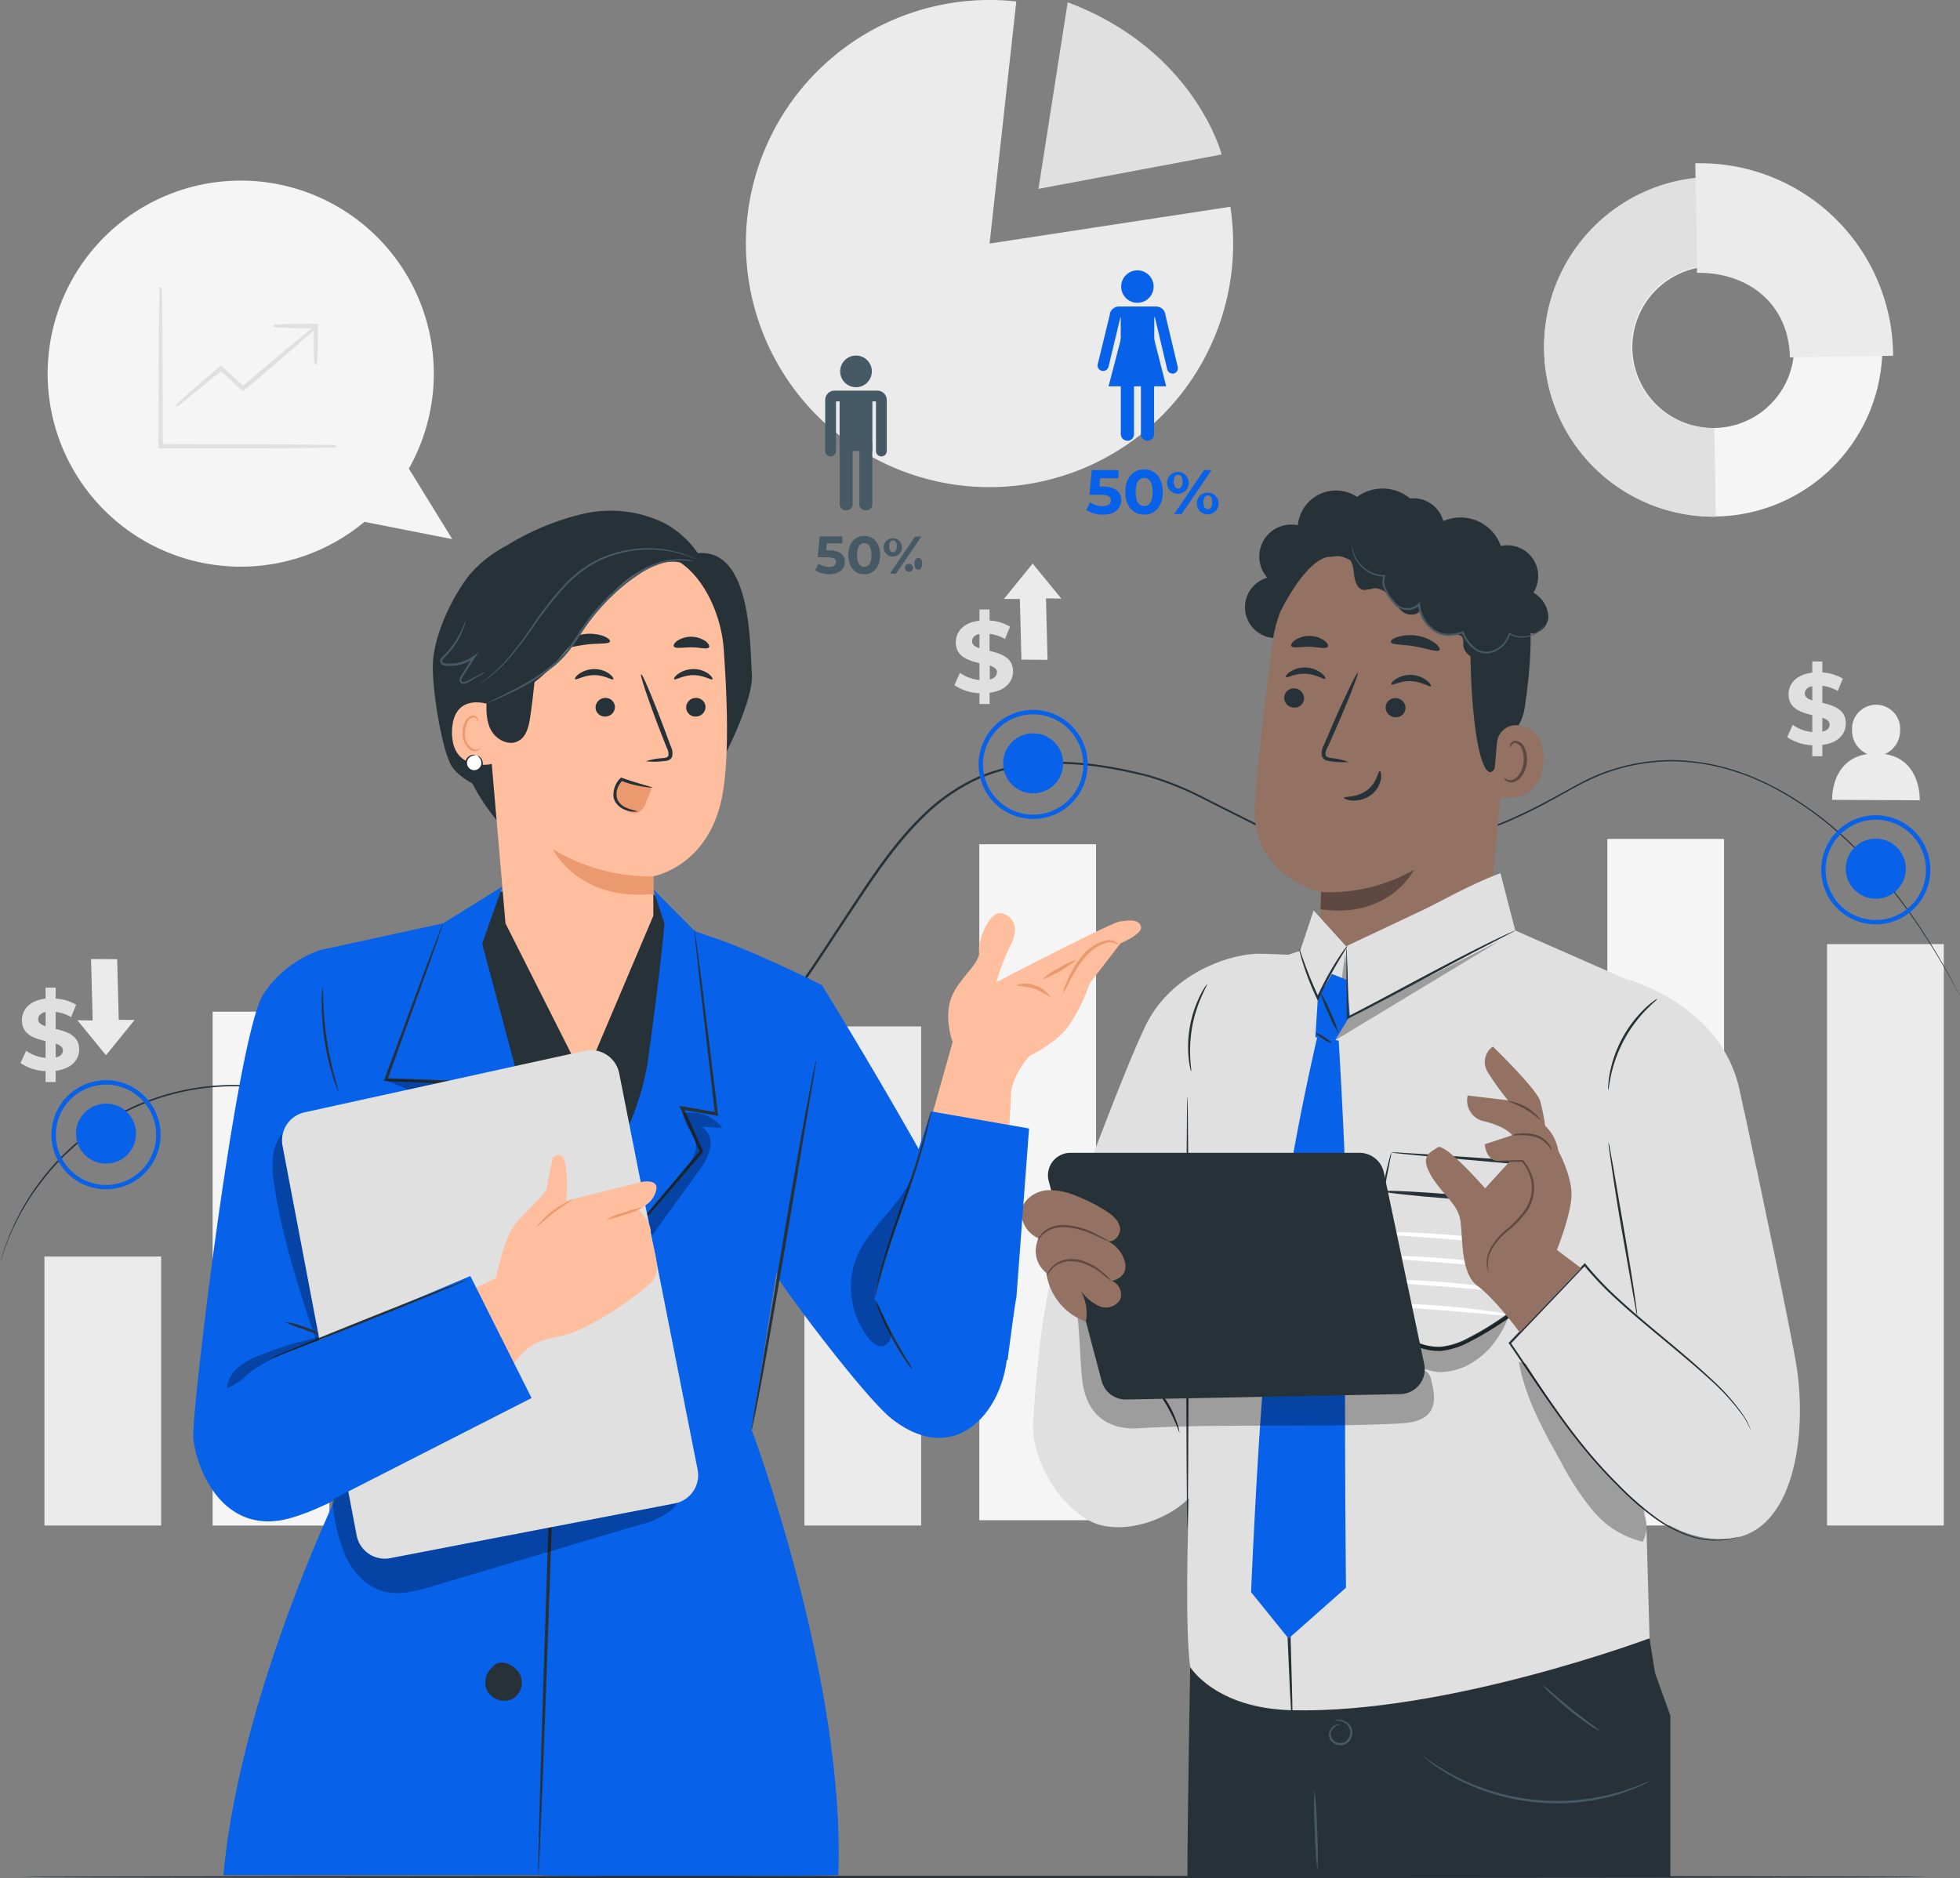 <svg xmlns="http://www.w3.org/2000/svg" width="343.813" height="329.533" viewBox="0 0 343.813 329.533">
  <rect x="0" y="0" width="343.813" height="329.533" fill="#808080" stroke="none"/>
  <g id="Business_analytics-pana" data-name="Business analytics-pana" transform="translate(-28.53 -25.242)">
    <g id="freepik--background-complete--inject-2" transform="translate(36.888 25.242)">
      <path id="Path_2038" data-name="Path 2038" d="M110.347,129.245l-7.617-12.374a33.869,33.869,0,1,0-7.787,9.344h0Z" transform="translate(-39.37 -34.655)" fill="#f5f5f5"/>
      <path id="Path_2039" data-name="Path 2039" d="M95.613,118.583a3.506,3.506,0,0,1-.594,0l-1.7.039-6.245.062-20.578.093H64.82v-.193c0-7.71,0-14.595.054-19.614,0-2.467.046-4.464.062-5.9v-1.6a2.413,2.413,0,0,1,0-.555,4.516,4.516,0,0,1,0,.555v1.6c0,1.434,0,3.431.062,5.9,0,5.019,0,11.919.062,19.614l-.193-.193H66.5l20.593.054,6.245.062h1.7a2.7,2.7,0,0,1,.578.077Z" transform="translate(-45.199 -40.283)" fill="#263238"/>
      <path id="Path_2040" data-name="Path 2040" d="M66.443,118.9H64.763a.2.2,0,0,1-.131-.054.193.193,0,0,1-.062-.139L64.632,98.9l.1-7.494c0-.648,0-.771.231-.771s.208.1.231.771l.046,3.246.046,4.256.062,19.228h1.095l20.593.054,7.949.1c.686,0,.771,0,.771.231s-.093.208-.771.231l-1.7.039-6.245.062Zm-1.079-.385Zm-.385-.493v.108h0Z" transform="translate(-45.141 -40.219)" fill="#e0e0e0"/>
      <path id="Path_2041" data-name="Path 2041" d="M93.122,99.63a9.566,9.566,0,0,1-.91.871l-2.583,2.267c-2.2,1.9-5.243,4.51-8.62,7.371l-.509.432-.131.108-.131-.116L76.384,107h.278l-5.628,4.626-1.634,1.3a3.284,3.284,0,0,1-.609.439,3.979,3.979,0,0,1,.54-.524l1.542-1.388,5.536-4.749.123-.1.116.108,3.855,3.539h-.254l.509-.432c3.385-2.86,6.453-5.435,8.7-7.278l2.629-2.159a7.208,7.208,0,0,1,1.041-.756Z" transform="translate(-46.108 -42.278)" fill="#263238"/>
      <path id="Path_2042" data-name="Path 2042" d="M68.705,113.542c-.046,0-.085,0-.131-.085s-.062-.239.555-.771l1.542-1.388,5.659-4.85a.2.2,0,0,1,.262,0l3.739,3.431.247-.216c3.277-2.768,6.361-5.4,8.7-7.286l2.66-2.174c1.11-.887,1.133-.894,1.28-.771h0c.146.17.123.185-.933,1.133L89.7,102.88c-2.313,1.974-5.343,4.626-8.62,7.371l-.64.54a.193.193,0,0,1-.254,0l-3.724-3.454-7.008,5.744C69.006,113.4,68.821,113.542,68.705,113.542Zm11.9-3.431h0l.216-.185,1.665-1.419-1.665,1.411Zm-.709-.139.139.131h0Z" transform="translate(-46.054 -42.22)" fill="#e0e0e0"/>
      <path id="Path_2043" data-name="Path 2043" d="M98.209,105.934a9.252,9.252,0,0,1-.131-1.912c-.039-1.18-.062-2.822-.062-4.626l.193.193h-.332c-1.9,0-3.624,0-4.873-.054a10.686,10.686,0,0,1-2-.162,10.686,10.686,0,0,1,2.02-.139c1.249,0,2.968-.054,4.873-.054h.524v.193c0,1.827,0,3.469-.062,4.626A9.251,9.251,0,0,1,98.209,105.934Z" transform="translate(-51.194 -42.175)" fill="#263238"/>
      <path id="Path_2044" data-name="Path 2044" d="M98.147,106.069c-.216,0-.262,0-.324-2.1-.039-1.141-.054-2.644-.062-4.271-1.82,0-3.531,0-4.826-.054-2.205-.062-2.205-.108-2.205-.332s0-.27,2.205-.332c1.311,0,3.084-.054,4.88-.054h.524a.224.224,0,0,1,.139.054.185.185,0,0,1,.054.139v.193c0,1.773,0,3.423-.062,4.626C98.417,106.069,98.37,106.069,98.147,106.069Zm0-6.368ZM96.9,99.315Z" transform="translate(-51.132 -42.118)" fill="#e0e0e0"/>
      <path id="Path_2045" data-name="Path 2045" d="M240.982,67.976l42.235-6.453A42.736,42.736,0,1,1,245.67,25.5Z" transform="translate(-75.753 -25.242)" fill="#ebebeb"/>
      <path id="Path_2046" data-name="Path 2046" d="M269.927,25.76,264.8,58.5l32.142-6.037S292.216,34.117,269.927,25.76Z" transform="translate(-90.997 -25.361)" fill="#e0e0e0"/>
      <path id="Path_2047" data-name="Path 2047" d="M379.849,95.859a29.668,29.668,0,1,1,30.138,29.3,29.667,29.667,0,0,1-30.138-29.3Zm43.846-.709a14.186,14.186,0,1,0-13.955,14.479A14.186,14.186,0,0,0,423.7,95.149Z" transform="translate(-117.345 -34.536)" fill="#f5f5f5"/>
      <path id="Path_2048" data-name="Path 2048" d="M379.849,95.784A29.768,29.768,0,0,1,409.03,65.5l.231,15.551a14.265,14.265,0,1,0,.455,28.526l.247,15.551a29.76,29.76,0,0,1-30.115-29.344Z" transform="translate(-117.344 -34.462)" fill="#e0e0e0"/>
      <path id="Path_2049" data-name="Path 2049" d="M414.25,62.4a33.876,33.876,0,0,1,34.694,33.769l-18.11.293c-.146-9.2-7.139-14.98-16.291-14.834Z" transform="translate(-125.223 -33.751)" fill="#ebebeb"/>
    </g>
    <g id="freepik--Chart--inject-2" transform="translate(28.53 72.679)">
      <rect id="Rectangle_497" data-name="Rectangle 497" width="20.477" height="47.2" transform="translate(7.795 173.032)" fill="#ebebeb"/>
      <rect id="Rectangle_498" data-name="Rectangle 498" width="20.477" height="90.159" transform="translate(37.3 130.073)" fill="#f5f5f5"/>
      <rect id="Rectangle_499" data-name="Rectangle 499" width="20.477" height="87.576" transform="translate(141.106 132.656)" fill="#ebebeb"/>
      <rect id="Rectangle_500" data-name="Rectangle 500" width="20.477" height="118.601" transform="translate(171.783 100.698)" fill="#f5f5f5"/>
      <rect id="Rectangle_501" data-name="Rectangle 501" width="20.477" height="120.466" transform="translate(281.949 99.758)" fill="#f5f5f5"/>
      <rect id="Rectangle_502" data-name="Rectangle 502" width="20.477" height="102.009" transform="translate(320.491 118.215)" fill="#ebebeb"/>
      <path id="Path_2050" data-name="Path 2050" d="M372.343,239.621s-.185-.308-.524-.933-.817-1.542-1.5-2.776c-1.365-2.405-3.415-5.944-6.43-10.254-1.5-2.151-3.284-4.479-5.358-6.939a73.077,73.077,0,0,0-7.247-7.448,57.748,57.748,0,0,0-9.622-7.047c-.917-.524-1.85-1.049-2.83-1.542s-1.989-.925-3.007-1.365a40.977,40.977,0,0,0-6.546-2.043,37.777,37.777,0,0,0-7.132-.833,34.773,34.773,0,0,0-7.448.771,33.3,33.3,0,0,0-7.386,2.513c-2.39,1.141-4.726,2.56-7.193,3.855a80.953,80.953,0,0,1-15.813,6.615,60.7,60.7,0,0,1-18.049,2.043c-.771,0-1.542-.062-2.313-.093a22.082,22.082,0,0,1-2.359-.177c-.393-.054-.771-.077-1.18-.154l-1.172-.239c-.771-.139-1.542-.4-2.313-.617a61.757,61.757,0,0,1-8.943-3.693l-8.82-4.425a53.43,53.43,0,0,0-9.321-3.708c-6.523-1.634-13.423-2.768-20.354-2.035a31.441,31.441,0,0,0-10.077,2.806A33.554,33.554,0,0,0,190.8,208c-5.166,4.965-9.051,10.971-12.914,16.769s-7.571,11.642-11.565,17.116a103.569,103.569,0,0,1-13.053,15.073,64.413,64.413,0,0,1-7.563,6.037,58.162,58.162,0,0,1-8.257,4.626,46.184,46.184,0,0,1-8.72,3.015c-1.473.393-2.976.6-4.456.848a43.486,43.486,0,0,1-4.456.278,35.765,35.765,0,0,1-16.592-3.955c-4.988-2.429-9.483-5.343-14.086-7.6a42.481,42.481,0,0,0-53.2,11.835,43.29,43.29,0,0,0-6.014,10.447l-.648,1.712c-.177.493-.3.917-.409,1.249l-.339,1.025s.093-.355.3-1.033c.1-.339.216-.771.385-1.264s.393-1.072.632-1.719a42.405,42.405,0,0,1,45.3-26.853,42.967,42.967,0,0,1,14.094,4.325c4.626,2.259,9.121,5.173,14.094,7.579a35.465,35.465,0,0,0,16.437,3.9,42.6,42.6,0,0,0,4.418-.278c1.473-.247,2.953-.455,4.418-.84a46.048,46.048,0,0,0,8.65-3.007,58.086,58.086,0,0,0,8.2-4.626,64.647,64.647,0,0,0,7.517-6.006,103.855,103.855,0,0,0,13-15.027c3.978-5.466,7.71-11.264,11.565-17.1s7.741-11.819,12.953-16.815a33.831,33.831,0,0,1,8.751-6.168,31.664,31.664,0,0,1,10.2-2.776c7.016-.771,13.947.4,20.5,2.051a53.352,53.352,0,0,1,9.367,3.739l8.812,4.425a62.179,62.179,0,0,0,8.889,3.685c.771.208,1.542.47,2.313.6l1.156.239c.385.077.771.1,1.156.154.771.108,1.542.139,2.313.177s1.542.1,2.313.093a60.4,60.4,0,0,0,17.949-2,80.753,80.753,0,0,0,15.759-6.569c2.459-1.264,4.788-2.668,7.209-3.855a34.37,34.37,0,0,1,14.98-3.284,37.694,37.694,0,0,1,7.186.848,41.487,41.487,0,0,1,6.584,2.066c1.025.455,2.059.871,3.022,1.38s1.92,1,2.845,1.542a57.822,57.822,0,0,1,9.645,7.093,74.017,74.017,0,0,1,7.24,7.494,85.89,85.89,0,0,1,5.335,6.939,115.506,115.506,0,0,1,6.376,10.3c.663,1.218,1.133,2.166,1.465,2.791Z" transform="translate(-28.53 -112.293)" fill="#263238"/>
      <circle id="Ellipse_74" data-name="Ellipse 74" cx="5.266" cy="5.266" r="5.266" transform="translate(175.962 81.231)" fill="#0761e9"/>
      <path id="Path_2051" data-name="Path 2051" d="M260.748,205.936a9.568,9.568,0,1,1,9.568-9.56A9.568,9.568,0,0,1,260.748,205.936Zm0-18.357a8.8,8.8,0,1,0,8.8,8.8A8.8,8.8,0,0,0,260.748,187.579Z" transform="translate(-79.52 -109.678)" fill="#0761e9"/>
      <path id="Path_2052" data-name="Path 2052" d="M264.6,170.385l-.278-10.786,2.691.046-5.027-6.145-5.027,6.2,2.783.015.278,10.64Z" transform="translate(-80.844 -102.052)" fill="#ebebeb"/>
      <path id="Path_2053" data-name="Path 2053" d="M251.848,178.552v1.981h-1.773v-1.9a8.4,8.4,0,0,1-4.395-1.411l.971-2.159a7.093,7.093,0,0,0,3.423,1.257v-2.953c-1.958-.478-4.148-1.133-4.148-3.654,0-1.873,1.357-3.485,4.148-3.8V163.95h1.773v1.927a8.057,8.057,0,0,1,3.585,1.079l-.887,2.174a7.332,7.332,0,0,0-2.7-.917v3c1.958.463,4.117,1.118,4.117,3.608C255.95,176.625,254.616,178.221,251.848,178.552Zm-1.773-7.81v-2.506c-.933.208-1.3.725-1.3,1.3S249.3,170.5,250.075,170.742ZM253.159,175c0-.617-.517-.948-1.272-1.218v2.444c.84-.2,1.234-.671,1.234-1.226Z" transform="translate(-78.261 -104.445)" fill="#e0e0e0"/>
      <path id="Path_2054" data-name="Path 2054" d="M281.8,137.5c0,1.365-1,2.544-3.2,2.544a5.327,5.327,0,0,1-2.93-.817l.7-1.365a3.724,3.724,0,0,0,2.19.694c.887,0,1.434-.378,1.434-1s-.393-.995-1.789-.995h-1.966l.4-4.325h4.68v1.426h-3.207l-.123,1.457h.625C280.9,135.137,281.8,136.139,281.8,137.5Z" transform="translate(-85.129 -97.181)" fill="#0761e9"/>
      <path id="Path_2055" data-name="Path 2055" d="M284.56,136.031c0-2.537,1.4-3.971,3.292-3.971s3.292,1.434,3.292,3.971-1.4,3.971-3.292,3.971S284.56,138.567,284.56,136.031Zm4.8,0c0-1.742-.617-2.467-1.5-2.467s-1.488.725-1.488,2.467.609,2.467,1.488,2.467S289.356,137.773,289.356,136.031Z" transform="translate(-87.165 -97.142)" fill="#0761e9"/>
      <path id="Path_2056" data-name="Path 2056" d="M294.057,134.241a1.912,1.912,0,1,1,.481,1.489,1.912,1.912,0,0,1-.481-1.489Zm2.714,0c0-.825-.324-1.218-.771-1.218s-.771.409-.771,1.218.332,1.218.771,1.218S296.77,135.066,296.77,134.241Zm3.77-2.028h1.311l-5.25,7.71h-1.3Zm-1.257,5.651a1.912,1.912,0,1,1,.476,1.483A1.912,1.912,0,0,1,299.284,137.865Zm2.7,0c0-.81-.316-1.218-.771-1.218s-.771.393-.771,1.218.332,1.218.771,1.218S301.982,138.674,301.982,137.865Z" transform="translate(-89.337 -97.164)" fill="#0761e9"/>
      <circle id="Ellipse_75" data-name="Ellipse 75" cx="5.266" cy="5.266" r="5.266" transform="translate(13.33 146.202)" fill="#0761e9"/>
      <path id="Path_2057" data-name="Path 2057" d="M49.808,290.206a9.568,9.568,0,1,1,9.568-9.568A9.568,9.568,0,0,1,49.808,290.206Zm0-18.357a8.8,8.8,0,1,0,8.8,8.789A8.8,8.8,0,0,0,49.808,271.849Z" transform="translate(-31.212 -128.977)" fill="#0761e9"/>
      <path id="Path_2058" data-name="Path 2058" d="M48.535,243.5l.285,10.778-2.691-.046,5.027,6.145,5.027-6.2-2.791-.015-.278-10.64Z" transform="translate(-32.561 -122.664)" fill="#ebebeb"/>
      <path id="Path_2059" data-name="Path 2059" d="M39.37,264.587v1.981H37.6v-1.92a8.342,8.342,0,0,1-4.395-1.411l.971-2.159a7.092,7.092,0,0,0,3.423,1.257v-2.953c-1.958-.47-4.148-1.126-4.148-3.654,0-1.874,1.357-3.485,4.148-3.8V250H39.37v1.927A7.957,7.957,0,0,1,42.963,253l-.887,2.174a7.325,7.325,0,0,0-2.706-.917v3.007c1.966.455,4.117,1.11,4.117,3.6C43.487,262.667,42.146,264.255,39.37,264.587Zm-1.766-7.81v-2.506c-.933.208-1.3.725-1.3,1.311S36.826,256.53,37.6,256.777Zm3.038,4.264c0-.617-.509-.956-1.272-1.218v2.436C40.257,262.066,40.642,261.6,40.642,261.041Z" transform="translate(-29.602 -124.152)" fill="#e0e0e0"/>
      <path id="Path_2060" data-name="Path 2060" d="M441.318,190.421V192.4h-1.766v-1.927a8.365,8.365,0,0,1-4.4-1.419l.971-2.151a7.147,7.147,0,0,0,3.431,1.257V185.2c-1.958-.478-4.156-1.133-4.156-3.662,0-1.866,1.365-3.477,4.156-3.793V175.78h1.766v1.927a8.026,8.026,0,0,1,3.585,1.079l-.879,2.174a7.055,7.055,0,0,0-2.706-.917v3c1.958.463,4.117,1.118,4.117,3.608C445.435,188.494,444.093,190.082,441.318,190.421Zm-1.766-7.81v-2.506c-.941.208-1.311.717-1.311,1.3S438.774,182.364,439.552,182.611Zm3.038,4.256c0-.617-.509-.948-1.272-1.218v2.436C442.2,187.892,442.59,187.437,442.59,186.867Z" transform="translate(-121.652 -107.155)" fill="#e0e0e0"/>
      <path id="Path_2061" data-name="Path 2061" d="M454.626,194.278a4.487,4.487,0,0,0,2.683-4.156,4.225,4.225,0,1,0-8.435-.046,4.487,4.487,0,0,0,2.683,4.2c-6.492.979-6.168,8.034-6.168,8.034l15.358.077S461.063,195.25,454.626,194.278Z" transform="translate(-123.996 -109.408)" fill="#ebebeb"/>
      <path id="Path_2062" data-name="Path 2062" d="M291.4,106.765a.971.971,0,0,1-.941-.771L288.3,96.866H282.26l-2.089,8.7a.979.979,0,0,1-1.172.717.964.964,0,0,1-.717-1.172l2.089-8.573A1.627,1.627,0,0,1,281.913,95h6.708a1.642,1.642,0,0,1,1.542,1.542l2.151,9.051a.971.971,0,0,1-.717,1.172A1.179,1.179,0,0,1,291.4,106.765Z" transform="translate(-85.72 -88.655)" fill="#0761e9"/>
      <rect id="Rectangle_503" data-name="Rectangle 503" width="5.883" height="10.732" transform="translate(196.593 6.407)" fill="#0761e9"/>
      <path id="Path_2063" data-name="Path 2063" d="M284.7,121.049a1.172,1.172,0,0,1-1.164-1.172V107.194a1.164,1.164,0,1,1,2.313,0v12.66a1.164,1.164,0,0,1-1.149,1.2Z" transform="translate(-86.929 -91.15)" fill="#0761e9"/>
      <path id="Path_2064" data-name="Path 2064" d="M289.274,121.143a1.172,1.172,0,0,1-1.164-1.172V107.288a1.172,1.172,0,0,1,2.313,0v12.66a1.172,1.172,0,0,1-1.149,1.2Z" transform="translate(-87.978 -91.244)" fill="#0761e9"/>
      <path id="Path_2065" data-name="Path 2065" d="M289.31,89.615a2.845,2.845,0,1,1-2.845-2.845A2.845,2.845,0,0,1,289.31,89.615Z" transform="translate(-86.949 -86.77)" fill="#0761e9"/>
      <path id="Path_2066" data-name="Path 2066" d="M280.75,110.613l2.236-8.573h5.69l2.182,8.573Z" transform="translate(-86.292 -90.267)" fill="#0761e9"/>
      <path id="Path_2067" data-name="Path 2067" d="M219.2,151.8c0,1.149-.848,2.159-2.706,2.159a4.5,4.5,0,0,1-2.5-.717l.6-1.149a3.146,3.146,0,0,0,1.85.586c.771,0,1.21-.316,1.21-.848s-.332-.848-1.542-.848h-1.665l.339-3.662h3.963v1.21h-2.714l-.1,1.234h.532C218.441,149.779,219.2,150.643,219.2,151.8Z" transform="translate(-71.005 -100.637)" fill="#455a64"/>
      <path id="Path_2068" data-name="Path 2068" d="M221.55,150.561c0-2.143,1.187-3.361,2.783-3.361s2.791,1.218,2.791,3.361-1.18,3.369-2.791,3.369S221.55,152.713,221.55,150.561Zm4.055,0c0-1.473-.517-2.089-1.272-2.089s-1.264.617-1.264,2.089.524,2.089,1.264,2.089S225.605,152.042,225.605,150.561Z" transform="translate(-72.734 -100.609)" fill="#455a64"/>
      <path id="Path_2069" data-name="Path 2069" d="M229.587,149.059a1.611,1.611,0,1,1,.4,1.261A1.619,1.619,0,0,1,229.587,149.059Zm2.313,0c0-.694-.27-1.025-.678-1.025s-.678.339-.678,1.025.285,1.033.678,1.033.655-.332.655-1.033Zm3.2-1.719h1.11l-4.449,6.507h-1.087Zm-1.072,4.788a.7.7,0,1,1-.023,0Zm2.313,0c0-.686-.27-1.033-.678-1.033s-.678.339-.678,1.033.278,1.033.678,1.033.632-.347.632-1.033Z" transform="translate(-74.573 -100.641)" fill="#455a64"/>
      <path id="Path_2070" data-name="Path 2070" d="M226.133,125.682a.948.948,0,0,1-.948-.948v-8.7h-7.008v8.7a.948.948,0,1,1-1.9,0V115.8a1.642,1.642,0,0,1,1.627-1.658h7.548a1.65,1.65,0,0,1,1.627,1.658v8.936A.948.948,0,0,1,226.133,125.682Z" transform="translate(-71.528 -93.038)" fill="#455a64"/>
      <rect id="Rectangle_504" data-name="Rectangle 504" width="5.752" height="10.485" transform="translate(147.281 21.21)" fill="#455a64"/>
      <path id="Path_2071" data-name="Path 2071" d="M220.721,137.621a1.064,1.064,0,0,1-1.141-.971V125.987a1.149,1.149,0,0,1,2.274,0V136.65A1.064,1.064,0,0,1,220.721,137.621Z" transform="translate(-72.283 -95.525)" fill="#455a64"/>
      <path id="Path_2072" data-name="Path 2072" d="M225.183,137.621a1.064,1.064,0,0,1-1.133-.971V125.987a1.149,1.149,0,0,1,2.274,0V136.65A1.064,1.064,0,0,1,225.183,137.621Z" transform="translate(-73.307 -95.525)" fill="#455a64"/>
      <path id="Path_2073" data-name="Path 2073" d="M225.241,108.936a2.776,2.776,0,1,1-2.776-2.776,2.776,2.776,0,0,1,2.776,2.776Z" transform="translate(-72.309 -91.211)" fill="#455a64"/>
      <path id="Path_2074" data-name="Path 2074" d="M459.012,221.376a5.266,5.266,0,1,1-5.266-5.266A5.266,5.266,0,0,1,459.012,221.376Z" transform="translate(-124.705 -116.391)" fill="#0761e9"/>
      <path id="Path_2075" data-name="Path 2075" d="M452.468,229.916a9.568,9.568,0,1,1,9.568-9.56A9.568,9.568,0,0,1,452.468,229.916Zm0-18.357a8.8,8.8,0,1,0,8.8,8.8A8.8,8.8,0,0,0,452.468,211.559Z" transform="translate(-123.427 -115.17)" fill="#0761e9"/>
    </g>
    <g id="freepik--character-2--inject-2" transform="translate(207.691 110.961)">
      <path id="Path_2076" data-name="Path 2076" d="M299.176,403.164h0s-.486,26.853-.486,36.815h84.716V411.652l-2.683-7.448-.964-6.044Z" transform="translate(-269.562 -196.365)" fill="#263238"/>
      <path id="Path_2077" data-name="Path 2077" d="M328.11,446.761a63.591,63.591,0,0,1-.47-7.124,65.4,65.4,0,0,1-.069-7.147,64.034,64.034,0,0,1,.47,7.132A65.235,65.235,0,0,1,328.11,446.761Z" transform="translate(-276.161 -204.227)" fill="#455a64"/>
      <path id="Path_2078" data-name="Path 2078" d="M331.784,416.786a1.129,1.129,0,0,1,.493-.162,2.5,2.5,0,0,1,1.411.239,2.244,2.244,0,0,1,1.288,1.7,2.313,2.313,0,0,1-1.11,2.313,2.151,2.151,0,0,1-2.544-.5,1.657,1.657,0,0,1-.432-1.118,1.758,1.758,0,0,1,.3-.987,1.8,1.8,0,0,1,1.18-.825c.347-.046.532.039.524.054a2.587,2.587,0,0,0-.486.1,1.766,1.766,0,0,0-.979.817,1.419,1.419,0,0,0,.17,1.712,1.8,1.8,0,0,0,2.074.393,1.981,1.981,0,0,0-.116-3.446,3.33,3.33,0,0,0-1.773-.293Z" transform="translate(-276.936 -200.589)" fill="#455a64"/>
      <path id="Path_2079" data-name="Path 2079" d="M389.58,416.814a7.767,7.767,0,0,1-1.634-.948,45.2,45.2,0,0,1-3.67-2.691c-1.357-1.11-2.583-2.2-3.415-3.007a7.607,7.607,0,0,1-1.28-1.388,9.791,9.791,0,0,1,1.473,1.18c.879.771,2.1,1.8,3.469,2.9s2.66,2.074,3.585,2.776A10.206,10.206,0,0,1,389.58,416.814Z" transform="translate(-288.087 -198.797)" fill="#455a64"/>
      <path id="Path_2080" data-name="Path 2080" d="M392.014,429.323a1.541,1.541,0,0,1-.37.208l-1.11.532-.771.378c-.293.131-.632.247-.987.378-.709.254-1.542.594-2.436.833l-1.449.409c-.5.139-1.041.224-1.588.347-1.095.262-2.313.393-3.547.563a38.364,38.364,0,0,1-16.283-1.827,35.02,35.02,0,0,1-3.338-1.326c-.509-.231-1.018-.439-1.48-.678l-1.318-.717a23.7,23.7,0,0,1-2.2-1.349c-.316-.208-.617-.393-.887-.578s-.486-.378-.7-.547l-.964-.771c-.216-.177-.324-.27-.316-.285a2.313,2.313,0,0,1,.362.224l1.01.7.717.509c.27.177.578.355.9.555.648.385,1.357.871,2.213,1.28l1.318.694c.463.231.964.424,1.473.655,1.01.478,2.143.848,3.323,1.272a39.02,39.02,0,0,0,16.09,1.781c1.249-.154,2.436-.27,3.523-.517.547-.116,1.079-.193,1.581-.324l1.442-.385c.925-.216,1.719-.532,2.436-.771.355-.123.694-.231.995-.347l.817-.339,1.133-.463A1.727,1.727,0,0,1,392.014,429.323Z" transform="translate(-281.832 -202.486)" fill="#455a64"/>
      <path id="Path_2081" data-name="Path 2081" d="M317.442,162.65a5.4,5.4,0,0,1-1.742-10.586,5.605,5.605,0,0,1,5.358-9.2,6.715,6.715,0,0,1,10.393-4.981,7.54,7.54,0,0,1,9.29.285,5.4,5.4,0,0,1,4.271,9.337" transform="translate(-272.555 -136.423)" fill="#263238"/>
      <path id="Path_2082" data-name="Path 2082" d="M317.135,165.447a22.875,22.875,0,0,1,23.847-19.876l1.187.062c12.721,1.372,18.658,12.953,16.923,25.628l-3.955,42.4-.216,2.059-29.729,4.441.578-10.794S313.565,206.8,314,194.536C314.243,188.607,315.693,176.441,317.135,165.447Z" transform="translate(-273.065 -138.511)" fill="#937263"/>
      <path id="Path_2083" data-name="Path 2083" d="M329.07,227.081a29.753,29.753,0,0,0,16.3-3.9s-4.217,8.635-16.4,6.939Z" transform="translate(-276.496 -156.292)" fill="#5e483f"/>
      <path id="Path_2084" data-name="Path 2084" d="M320.709,183.412a1.758,1.758,0,0,0,1.6,1.85,1.681,1.681,0,0,0,1.889-1.488,1.766,1.766,0,0,0-1.6-1.858,1.688,1.688,0,0,0-1.881,1.5Z" transform="translate(-274.604 -146.839)" fill="#263238"/>
      <path id="Path_2085" data-name="Path 2085" d="M321.1,178.822c.208.239,1.542-.678,3.469-.578s3.215,1.1,3.431.887c.108-.1-.093-.524-.678-.987a4.772,4.772,0,0,0-2.729-.995,4.626,4.626,0,0,0-2.776.771C321.211,178.305,321.018,178.714,321.1,178.822Z" transform="translate(-274.689 -145.749)" fill="#263238"/>
      <path id="Path_2086" data-name="Path 2086" d="M343.789,185.614a1.742,1.742,0,0,0,1.6,1.85,1.688,1.688,0,0,0,1.889-1.488,1.75,1.75,0,0,0-1.6-1.85,1.673,1.673,0,0,0-1.881,1.488Z" transform="translate(-279.889 -147.344)" fill="#263238"/>
      <path id="Path_2087" data-name="Path 2087" d="M345.1,180.5c.208.239,1.588-.671,3.469-.571s3.215,1.1,3.431.887c.108-.1-.092-.524-.671-.987a4.8,4.8,0,0,0-2.737-.995,4.672,4.672,0,0,0-2.776.771C345.219,179.964,345.018,180.373,345.1,180.5Z" transform="translate(-280.186 -146.136)" fill="#263238"/>
      <path id="Path_2088" data-name="Path 2088" d="M333.934,194a12.452,12.452,0,0,0-3.03-.7c-.478-.077-.933-.193-.995-.524a2.412,2.412,0,0,1,.393-1.411c.509-1.141,1.041-2.313,1.6-3.593,2.236-5.119,3.855-9.337,3.67-9.429s-2.182,3.994-4.418,9.105l-1.542,3.624a2.753,2.753,0,0,0-.339,1.874,1.164,1.164,0,0,0,.771.771,2.852,2.852,0,0,0,.81.154A12.684,12.684,0,0,0,333.934,194Z" transform="translate(-276.557 -146.022)" fill="#263238"/>
      <path id="Path_2089" data-name="Path 2089" d="M340.583,200.7c-.3,0-.409,2.012-2.236,3.377s-3.986,1.033-4.017,1.318c0,.123.47.416,1.388.486a5.081,5.081,0,0,0,3.346-.979,4.448,4.448,0,0,0,1.742-2.837C340.93,201.209,340.721,200.692,340.583,200.7Z" transform="translate(-277.724 -151.143)" fill="#263238"/>
      <path id="Path_2090" data-name="Path 2090" d="M345,171c.162.517,2.051.37,4.248.771s3.955,1.064,4.271.617c.146-.208-.139-.709-.84-1.241a7.471,7.471,0,0,0-6.492-1.041C345.319,170.365,344.887,170.72,345,171Z" transform="translate(-280.163 -144.061)" fill="#263238"/>
      <path id="Path_2091" data-name="Path 2091" d="M322.339,171.756c.308.439,1.634.062,3.192.116s2.868.432,3.2,0c.139-.208-.046-.648-.6-1.079a4.626,4.626,0,0,0-5.15-.1C322.408,171.108,322.208,171.532,322.339,171.756Z" transform="translate(-274.969 -144.103)" fill="#263238"/>
      <path id="Path_2092" data-name="Path 2092" d="M320,159.422s3.616-7.525,7.409-9.128c4.587-1.951,6.276,3.084,10.609,2.089s8.712-2.853,12.914.663c4.626,3.855,2.236,6.276,2.259,11.734.1,22.12,3.816,28.526,5.482,18.226.185-1.133,3.385-1.881,4.094-6.669.917-6.206,1.542-13.77.362-18.265-.987-3.786-2.991-6.469-6.661-9.5-5.8-4.788-14.063-5.3-19.706-5S319.938,149.777,320,159.422Z" transform="translate(-274.442 -138.045)" fill="#263238"/>
      <path id="Path_2093" data-name="Path 2093" d="M368.887,193.341a3.331,3.331,0,0,1,3.755-3.03c2.274.332,4.757,1.758,4.371,6.476-.686,8.373-8.951,5.96-8.943,5.721S368.571,196.842,368.887,193.341Z" transform="translate(-285.451 -148.758)" fill="#937263"/>
      <path id="Path_2094" data-name="Path 2094" d="M370.757,200.316c.039,0,.139.116.378.247a1.473,1.473,0,0,0,1.087.116c.91-.254,1.773-1.6,1.935-3.084a4.757,4.757,0,0,0-.239-2.12,1.681,1.681,0,0,0-1-1.21.771.771,0,0,0-.894.331c-.131.224-.092.393-.139.4s-.17-.154-.069-.493a.9.9,0,0,1,.37-.493,1.1,1.1,0,0,1,.825-.146,2.051,2.051,0,0,1,1.419,1.419,4.888,4.888,0,0,1,.308,2.375c-.185,1.681-1.18,3.192-2.421,3.439a1.542,1.542,0,0,1-1.311-.332C370.757,200.524,370.726,200.331,370.757,200.316Z" transform="translate(-286.064 -149.572)" fill="#5e483f"/>
      <path id="Path_2095" data-name="Path 2095" d="M360.393,165.53a7.956,7.956,0,0,1-3.631,1.457,2.738,2.738,0,0,1-2.937-2.074c-.069-.586.108-1.257-.254-1.727s-1.288-.432-1.989-.393a5.4,5.4,0,0,1-5.4-4.117c-.671.9-2.113.771-3.03.139a11.958,11.958,0,0,1-2.159-2.56,3.456,3.456,0,0,0-2.806-1.581,8.094,8.094,0,0,1-1.843.316c-1.095-.154-1.542-1.473-1.681-2.575s-.177-2.382-1.079-3.022-1.974-.332-3-.231-2.313-.2-2.521-1.21a1.966,1.966,0,0,1,.447-1.5,5.443,5.443,0,0,1,6.515-1.742,7.363,7.363,0,0,1,13.585-.771,7.486,7.486,0,0,1,11.781,3.338,5.4,5.4,0,0,1,5.713,8.172,5.163,5.163,0,0,1,2.629,4.24c-.054,1.742-1.835,3.377-3.485,2.837a3.007,3.007,0,0,1-5.335,2.737" transform="translate(-276.286 -137.191)" fill="#263238"/>
      <path id="Path_2096" data-name="Path 2096" d="M336.128,149.34a.485.485,0,0,0,0,.154c0,.1,0,.254,0,.455a5.319,5.319,0,0,0,.532,1.642,5.982,5.982,0,0,0,1.758,2.074,5.613,5.613,0,0,0,3.385,1.149l-.131-.193a3.084,3.084,0,0,0,.054,2.313,8.619,8.619,0,0,0,1.334,2.128,6.213,6.213,0,0,0,.887,1.01,2.991,2.991,0,0,0,1.334.571,3.084,3.084,0,0,0,2.745-.833l-.308-.108a6.284,6.284,0,0,0,2.452,4.479,4.626,4.626,0,0,0,2.714,1.041,8.227,8.227,0,0,0,2.737-.463l-.216-.108a6.676,6.676,0,0,0,1.858,2.691,3.523,3.523,0,0,0,2.876.941,4.626,4.626,0,0,0,3.739-3.439l-.193.077a4.279,4.279,0,0,0,2.853.563,4.626,4.626,0,0,0,2.059-.771,3.9,3.9,0,0,0,.987-.979,1.782,1.782,0,0,0,.231-.424,4.919,4.919,0,0,1-1.3,1.288,4.626,4.626,0,0,1-2,.709,4.156,4.156,0,0,1-2.7-.578l-.147-.1-.046.177a4.356,4.356,0,0,1-3.531,3.184,3.207,3.207,0,0,1-2.614-.887,6.314,6.314,0,0,1-1.742-2.544l-.054-.162-.162.046a7.964,7.964,0,0,1-2.621.439,4.21,4.21,0,0,1-2.506-.964,5.96,5.96,0,0,1-2.313-4.225l-.039-.4-.278.293a2.8,2.8,0,0,1-3.577.254,6.251,6.251,0,0,1-.84-.948,8.481,8.481,0,0,1-1.3-2.043,2.706,2.706,0,0,1-.077-2.1l.077-.193h-.216a5.4,5.4,0,0,1-3.246-1.049,5.968,5.968,0,0,1-1.75-1.966A6.545,6.545,0,0,1,336.128,149.34Z" transform="translate(-278.134 -139.381)" fill="#455a64"/>
      <path id="Path_2097" data-name="Path 2097" d="M385.233,308.045l11.133,10.74-3.6-20.516,22.59-7.139s6,28.149,7.047,34.81c1.866,11.95-.432,28.935-11.565,30.13-12.043,1.288-21.14-10.593-26.931-18.388-4.449-5.991-11.626-16.468-11.626-16.468l12.953-13.153" transform="translate(-286.415 -171.853)" fill="#e0e0e0"/>
      <path id="Path_2098" data-name="Path 2098" d="M274.277,289.41c-3.624,11.411-8.689,13.107-10.694,45.835-.393,6.376,4.395,14.548,10.092,17.432s15.636-.655,18.858-6.168l3.2-24.186Z" transform="translate(-261.517 -171.459)" fill="#e0e0e0"/>
      <path id="Path_2099" data-name="Path 2099" d="M295.3,348.641a28.34,28.34,0,0,0-5.3-9.121,5.049,5.049,0,0,1,1.164,1.056,17.625,17.625,0,0,1,3.793,6.53,4.959,4.959,0,0,1,.347,1.534Z" transform="translate(-267.572 -182.935)" fill="#263238"/>
      <path id="Path_2100" data-name="Path 2100" d="M270.38,291.771c.193-.671,11.341-31.017,14.9-37.663,4.256-7.949,13.2-11.457,18.75-11.8S369,246.692,369,246.692s16.646,4.179,20.007,19.275c4.225,18.881,7.625,37.508,7.625,37.508l-29.783,6.438-3.477-8.859-55.966,12.49-13.662-20.215Z" transform="translate(-263.078 -160.667)" fill="#e0e0e0"/>
      <path id="Path_2101" data-name="Path 2101" d="M379.746,358.236l-1.419-50.584,1.1-63.414-23.238-10.216L353.587,224l-27.092,12.806-5.674-6.268-2.375,7.062-5.937,1.943-11.68,23.006-.509,40.4s-2.83,47.616-1.156,60.3c0,0,4.379,7.263,17.841,7.586,27.293.655,62.743-12.629,62.743-12.629" transform="translate(-269.549 -156.479)" fill="#e0e0e0"/>
      <path id="Path_2102" data-name="Path 2102" d="M366.078,307.718a19.968,19.968,0,0,1-3.562-.154l-8.535-.717-8.543-.632a17.63,17.63,0,0,1-3.539-.409,16.089,16.089,0,0,1,3.562-.139c2.2,0,5.235.147,8.581.416s6.361.617,8.535.933A15,15,0,0,1,366.078,307.718Z" transform="translate(-279.458 -175.173)" fill="#fff"/>
      <path id="Path_2103" data-name="Path 2103" d="M365.588,313.108a19.961,19.961,0,0,1-3.562-.154l-8.535-.709-8.543-.64a16.948,16.948,0,0,1-3.539-.409,16.09,16.09,0,0,1,3.562-.139c2.2,0,5.235.154,8.581.416s6.361.617,8.535.933a16.067,16.067,0,0,1,3.5.7Z" transform="translate(-279.345 -176.407)" fill="#fff"/>
      <path id="Path_2104" data-name="Path 2104" d="M365.1,318.509a19.968,19.968,0,0,1-3.562-.154L353,317.646l-8.543-.64a17.349,17.349,0,0,1-3.539-.4,15.148,15.148,0,0,1,3.562-.146c2.2.023,5.235.154,8.581.416s6.361.617,8.535.941A15.689,15.689,0,0,1,365.1,318.509Z" transform="translate(-279.233 -177.653)" fill="#fff"/>
      <path id="Path_2105" data-name="Path 2105" d="M364.6,323.9a19.963,19.963,0,0,1-3.562-.154l-8.535-.709-8.558-.64a17.342,17.342,0,0,1-3.539-.4,14.946,14.946,0,0,1,3.562-.139c2.2.031,5.235.147,8.581.409s6.361.617,8.535.941a15.689,15.689,0,0,1,3.516.694Z" transform="translate(-279.116 -178.888)" fill="#fff"/>
      <path id="Path_2106" data-name="Path 2106" d="M321.91,378.492a1.186,1.186,0,0,1-.046-.324c0-.262-.046-.578-.077-.964-.046-.917-.116-2.151-.208-3.716-.146-3.292-.347-7.941-.6-13.654-.432-11.565-.979-27.486-.771-45.118.108-8.82.4-17.232,1.249-24.849s2.182-14.363,3.361-20.046,2.313-10.185,3.084-13.323c.378-1.542.686-2.714.9-3.6.108-.378.185-.678.254-.933a1.055,1.055,0,0,1,.116-.316,2.018,2.018,0,0,1,0,.332c-.054.262-.116.571-.185.948-.193.894-.455,2.1-.771,3.639-.678,3.153-1.7,7.71-2.829,13.361s-2.367,12.421-3.2,19.992S321.108,305.9,321,314.693c-.185,17.609.285,33.553.586,45.095.154,5.721.285,10.37.37,13.662.039,1.542.062,2.806.077,3.724v.964a.933.933,0,0,1-.123.355Z" transform="translate(-274.479 -162.812)" fill="#263238"/>
      <path id="Path_2107" data-name="Path 2107" d="M343.941,287.5a11.454,11.454,0,0,1,1.542.046l4.58.277,16.707,1.141h.316v.316c-.578,7.656-1.264,16.815-2.012,26.715v.177l-.139.1c-.771.571-1.627,1.141-2.5,1.7a49.707,49.707,0,0,1-4.7,2.722,13.793,13.793,0,0,1-5.1,1.642,10.185,10.185,0,0,1-5.05-1.172,22.193,22.193,0,0,1-4.086-2.729c-.609-.509-1.2-1.025-1.766-1.542a3.247,3.247,0,0,1-.771-.956,4.964,4.964,0,0,1-.447-1.126,17.455,17.455,0,0,1-.409-4.4,64.291,64.291,0,0,1,.7-7.8c.694-4.734,1.542-8.481,2.1-11.11.293-1.3.547-2.313.725-2.984a5.624,5.624,0,0,1,.324-1.025,6.527,6.527,0,0,1-.17,1.056c-.146.771-.347,1.766-.586,3.015-.5,2.614-1.234,6.407-1.85,11.125a64.535,64.535,0,0,0-.609,7.71,16.713,16.713,0,0,0,.424,4.217,3.231,3.231,0,0,0,1.056,1.75c.555.517,1.141,1.018,1.75,1.542a21.344,21.344,0,0,0,3.955,2.621,9.4,9.4,0,0,0,4.68,1.079,13.193,13.193,0,0,0,4.8-1.542,47.484,47.484,0,0,0,4.626-2.683c.856-.555,1.7-1.126,2.467-1.681l-.162.285c.771-9.892,1.542-19.051,2.151-26.7l.293.339-16.5-1.449-4.626-.439-1.234-.139a1.96,1.96,0,0,1-.494-.1Z" transform="translate(-279.047 -171.019)" fill="#263238"/>
      <path id="Path_2108" data-name="Path 2108" d="M361.867,224s-3.03.879-10.794,5.027c-7.617,4.063-16.283,7.779-16.283,7.779l.663,12.236,28.8-14.471" transform="translate(-277.829 -156.479)" fill="#e0e0e0"/>
      <path id="Path_2109" data-name="Path 2109" d="M326.693,232.48l5.674,6.268-3.03,13.114-5.058-11.85" transform="translate(-275.422 -158.421)" fill="#e0e0e0"/>
      <path id="Path_2110" data-name="Path 2110" d="M367.295,298.208c0,.216-5.435-.039-12.1-.555s-12.066-1.118-12.05-1.326,5.435,0,12.1.555S367.31,298,367.295,298.208Z" transform="translate(-279.742 -173.025)" fill="#263238"/>
      <g id="Group_49" data-name="Group 49" transform="translate(62.242 144.858)" opacity="0.3">
        <path id="Path_2111" data-name="Path 2111" d="M341.64,324.31c1.3,2.151,2.521,5.1,4.3,6.87a10.562,10.562,0,0,0,6.6,3.292,10.793,10.793,0,0,0,6.26-1.866c3.03-1.9,4.9-4.88,6.245-8.188.193-.247-4.333,2.776-6.792,4.086a11.057,11.057,0,0,1-6.939,1.488c-3.639-.293-6.9-3.292-9.66-5.682" transform="translate(-341.64 -324.31)"/>
      </g>
      <g id="Group_50" data-name="Group 50" transform="translate(55.018 79.355)" opacity="0.3">
        <path id="Path_2112" data-name="Path 2112" d="M334.1,241.678c-.254.185-1.827,15.134-1.827,15.134l28.9-17.463-26.306,13.207Z" transform="translate(-332.27 -239.35)"/>
      </g>
      <path id="Path_2113" data-name="Path 2113" d="M324.781,261.28a425.591,425.591,0,0,0-9.668,63.09c-1.11,14.741-1.943,34.278-1.943,34.278l6.577,8.142,10.077-8.92s-.432-41.494.093-55.388c.432-11.434-1.372-40.6-1.372-40.6Z" transform="translate(-272.878 -165.017)" fill="#0761e9"/>
      <path id="Path_2114" data-name="Path 2114" d="M394.49,285.21a7.552,7.552,0,0,1,.27,1.18c.146.84.347,1.935.586,3.246.486,2.814,1.126,6.569,1.843,10.717s1.349,7.987,1.758,10.74c.208,1.372.362,2.49.463,3.261a7.613,7.613,0,0,1,.116,1.21,6.58,6.58,0,0,1-.27-1.187c-.154-.833-.347-1.927-.586-3.238-.493-2.814-1.149-6.569-1.881-10.717s-1.311-7.987-1.719-10.74c-.193-1.326-.347-2.421-.463-3.261A6.643,6.643,0,0,1,394.49,285.21Z" transform="translate(-291.502 -170.497)" fill="#263238"/>
      <path id="Path_2115" data-name="Path 2115" d="M403.058,252.55c.046.054-.771.7-1.951,1.9a23.784,23.784,0,0,0-6.168,11.4c-.355,1.642-.439,2.683-.509,2.683a2.445,2.445,0,0,1,0-.771,15.051,15.051,0,0,1,.239-2,21.462,21.462,0,0,1,2.2-6.26,21.107,21.107,0,0,1,4.009-5.281,14.643,14.643,0,0,1,1.542-1.3A2.568,2.568,0,0,1,403.058,252.55Z" transform="translate(-291.481 -163.018)" fill="#263238"/>
      <path id="Path_2116" data-name="Path 2116" d="M333.266,247.9l-2.583-1.01-2.444,4.2-.439,6.893,3.446.555,2.591-4.256Z" transform="translate(-276.228 -161.722)" fill="#0761e9"/>
      <path id="Path_2117" data-name="Path 2117" d="M298.63,274.8c.108,0,.2,16.962.2,37.932s-.093,37.94-.2,37.94-.2-16.962-.2-37.94S298.515,274.8,298.63,274.8Z" transform="translate(-269.502 -168.113)" fill="#263238"/>
      <path id="Path_2118" data-name="Path 2118" d="M332.613,240.47c.046.039-.563.964-1.473,2.5a68.886,68.886,0,0,0-3.284,6.168l-.27.586-.185.393-.185-.385a47.462,47.462,0,0,1-2.405-6.114c-.254-.771-.432-1.442-.54-1.889a2.128,2.128,0,0,1-.131-.709c.054,0,.362.956.925,2.513s1.4,3.7,2.513,6.021h-.362l.278-.594a51.825,51.825,0,0,1,3.4-6.168c.493-.771.91-1.341,1.21-1.742A2.83,2.83,0,0,1,332.613,240.47Z" transform="translate(-275.39 -160.251)" fill="#263238"/>
      <path id="Path_2119" data-name="Path 2119" d="M364.483,237a2.191,2.191,0,0,1-.4.239l-1.164.609-4.31,2.236c-3.631,1.889-8.612,4.58-14.124,7.525-3.362,1.789-6.538,3.446-9.306,4.834l-.254.131v-.285c0-3.593-.062-6.615-.085-8.8v-2.475a5.036,5.036,0,0,1,.039-.887,5.339,5.339,0,0,1,.069.879c0,.624.054,1.457.092,2.483.062,2.19.139,5.212.231,8.8l-.254-.154c2.752-1.411,5.921-3.084,9.252-4.873,5.513-2.945,10.516-5.6,14.186-7.425,1.835-.917,3.331-1.634,4.371-2.12l1.2-.54A2.366,2.366,0,0,1,364.483,237Z" transform="translate(-277.839 -159.457)" fill="#263238"/>
      <path id="Path_2120" data-name="Path 2120" d="M302.211,249.21c.054,0-.393.771-.979,2.112a23.963,23.963,0,0,0-1.658,5.32,24.6,24.6,0,0,0-.347,5.559c.085,1.426.231,2.313.17,2.313a1.935,1.935,0,0,1-.185-.609,14.639,14.639,0,0,1-.262-1.7,19.954,19.954,0,0,1,.231-5.651,20.215,20.215,0,0,1,1.8-5.4,12.6,12.6,0,0,1,.848-1.488C302.049,249.372,302.188,249.194,302.211,249.21Z" transform="translate(-269.598 -162.253)" fill="#263238"/>
      <path id="Path_2121" data-name="Path 2121" d="M330.642,262.057c-.062.1-.717-.208-1.465-.686s-1.311-.933-1.249-1.025.717.216,1.465.686S330.7,261.964,330.642,262.057Z" transform="translate(-276.257 -164.799)" fill="#263238"/>
      <path id="Path_2122" data-name="Path 2122" d="M332.128,258.269a18.751,18.751,0,0,1-1.758-3.493,19.046,19.046,0,0,1-1.38-3.647,19.026,19.026,0,0,1,1.75,3.493,19.411,19.411,0,0,1,1.388,3.647Z" transform="translate(-276.501 -162.693)" fill="#263238"/>
      <path id="Path_2123" data-name="Path 2123" d="M414.239,341.918a.615.615,0,0,1-.108-.177c-.069-.131-.154-.308-.27-.524s-.262-.524-.432-.856a12.31,12.31,0,0,0-.732-1.1,39.838,39.838,0,0,0-5.782-6.284c-2.7-2.475-6.114-5.266-9.961-8.481-1.912-1.611-3.947-3.292-5.983-5.173a56.657,56.657,0,0,1-6.014-6.245h.293l-11.6,12.189c-.532.555-1.064,1.1-1.542,1.619v-.254c4.387,6.415,8.381,12.621,12.575,17.825a83.79,83.79,0,0,0,6.314,7.055,51.653,51.653,0,0,0,6.168,5.466c4.009,3.03,8.034,4.325,10.832,4.256h.995l.856-.092.771-.077.6-.139.817-.177.278-.046a1.419,1.419,0,0,1-.27.085l-.81.216-.6.154-.771.1-.863.108h-1c-2.83.123-6.939-1.164-11-4.186a51.941,51.941,0,0,1-6.168-5.459,84.149,84.149,0,0,1-6.361-7.054c-4.225-5.212-8.234-11.426-12.621-17.833l-.092-.131.116-.116,1.542-1.619,11.565-12.112.154-.162.139.177a57.258,57.258,0,0,0,5.952,6.23c2.028,1.874,4.055,3.57,5.96,5.181,3.855,3.2,7.232,6.021,9.907,8.527a37.84,37.84,0,0,1,5.728,6.391c.27.416.5.771.709,1.118l.409.887.239.54Q414.209,341.828,414.239,341.918Z" transform="translate(-286.294 -176.791)" fill="#263238"/>
      <g id="Group_51" data-name="Group 51" transform="translate(8.712 139.847)" opacity="0.3">
        <path id="Path_2124" data-name="Path 2124" d="M335.446,334.579a2.637,2.637,0,0,0-.894-1.689c-.956-.624-2.159.2-3.138.771-2.583,1.542-5.775,1.488-8.782,1.357a220.649,220.649,0,0,1-27.046-2.567c-4.372-.732-8.789-1.688-12.7-3.786s-7.324-5.466-8.581-9.722l-2.1-1.133c1.627,3.462,1.457,13.253,2.035,17.023s2.259,6.469,5.89,7.64a12.767,12.767,0,0,0,4.564.324c14.9-.771,29.937-.069,44.841-.771,2.136-.108,4.626-.4,5.744-2.2C336.248,338.3,335.863,336.321,335.446,334.579Z" transform="translate(-272.21 -317.81)"/>
      </g>
      <path id="Path_2125" data-name="Path 2125" d="M363.346,288.292s-7.062-8.08-8.327-7.186-3.084,1.38-1.334,4.626,4.7,5.112,5.258,7.895-.069,9.491,3.038,11.765,7.432,8.18,7.432,8.18l10.794-11.256-4.271-3.215s2.583-6.445,2.56-9.815-2.313-7.579-2.313-7.579a7.9,7.9,0,0,0-2.313-4.395,34.869,34.869,0,0,0-.856-4.294c-.578-2.136-8.319-9.6-8.319-9.6a3.307,3.307,0,0,0-.871,4.51,42.5,42.5,0,0,0,3.539,4.919l-7.07-.848a3.708,3.708,0,0,0,2.984,4.549c3.893.995,4.811,2.421,4.811,2.421l-4.819,1.6s.224,2.845,2.313,2.914l2.1.062Z" transform="translate(-281.991 -165.507)" fill="#937263"/>
      <path id="Path_2126" data-name="Path 2126" d="M368.349,289.364l4.672-.154h.1l.046.054a8.188,8.188,0,0,1,1.85,3.724,7.447,7.447,0,0,1-.956,4.888,17.5,17.5,0,0,1-3.693,3.909,11.566,11.566,0,0,0-2.768,3.261,5.4,5.4,0,0,0-.617,2.776c.046.686.216,1.041.177,1.056s-.054-.085-.131-.254a3.153,3.153,0,0,1-.2-.771,5.235,5.235,0,0,1,.517-2.914,11.333,11.333,0,0,1,2.776-3.408,18.118,18.118,0,0,0,3.593-3.855,7.193,7.193,0,0,0,.933-4.626,8.018,8.018,0,0,0-1.712-3.593l.123.054A26.255,26.255,0,0,1,368.349,289.364Z" transform="translate(-285.16 -171.413)" fill="#5e483f"/>
      <path id="Path_2127" data-name="Path 2127" d="M379.517,286.115c-.062,0-.262-.378-.717-.925a4.626,4.626,0,0,0-2.313-1.434,9.251,9.251,0,0,0-2.76-.262,4.448,4.448,0,0,1-1.187,0,3.083,3.083,0,0,1,1.164-.285,7.377,7.377,0,0,1,2.891.162,4.92,4.92,0,0,1,1.473.7,3.941,3.941,0,0,1,.925.948,2.244,2.244,0,0,1,.524,1.095Z" transform="translate(-286.475 -170.022)" fill="#5e483f"/>
      <path id="Path_2128" data-name="Path 2128" d="M377.411,279.143c-.085.085-1.133-.971-2.691-1.881s-2.991-1.326-2.961-1.442A8.48,8.48,0,0,1,377.411,279.143Z" transform="translate(-286.296 -168.347)" fill="#5e483f"/>
      <path id="Path_2129" data-name="Path 2129" d="M267.092,292.532l9.29,35.1a4.364,4.364,0,0,0,4.3,3.246l48.1-.948a4.364,4.364,0,0,0,4.186-5.258l-7.085-33.615a4.364,4.364,0,0,0-4.271-3.462H270.9a3.94,3.94,0,0,0-3.809,4.942Z" transform="translate(-262.296 -171.042)" fill="#263238"/>
      <path id="Path_2130" data-name="Path 2130" d="M261.665,302.4a3.516,3.516,0,0,1,0-4.356,5.4,5.4,0,0,1,4.125-1.951,11.881,11.881,0,0,1,4.626.956,30.067,30.067,0,0,1,5.2,2.6c1.164.732,2.367,1.681,2.591,3.03s-1.241,2.9-2.436,2.22a5.744,5.744,0,0,1,3.361,4c.254,1.719-.663,2.637-2.313,3.13a2.583,2.583,0,0,1,1.426,3.269,2.96,2.96,0,0,1-3.708,1.133,8.634,8.634,0,0,1-3.238-2.714,7.91,7.91,0,0,1,.925,5.435,10.624,10.624,0,0,1-6.939-8.543,4.919,4.919,0,0,1-1.341-6.044,5.089,5.089,0,0,1-3.03-4.256" transform="translate(-260.91 -172.989)" fill="#937263"/>
      <path id="Path_2131" data-name="Path 2131" d="M278.054,315.633a12.923,12.923,0,0,1-1.588-1.211,10.617,10.617,0,0,0-4.171-2.136,5.89,5.89,0,0,0-2.544,0,4.7,4.7,0,0,0-1.85.933,5.905,5.905,0,0,0-1.21,1.542,1.265,1.265,0,0,1,.147-.532,3.593,3.593,0,0,1,.879-1.2,4.688,4.688,0,0,1,1.943-1.072,5.768,5.768,0,0,1,2.722-.039,9.737,9.737,0,0,1,4.264,2.313A7.712,7.712,0,0,1,278.054,315.633Z" transform="translate(-262.233 -176.581)" fill="#5e483f"/>
      <path id="Path_2132" data-name="Path 2132" d="M277.172,306.881a8.917,8.917,0,0,1-1.92-.771,19.965,19.965,0,0,0-2.051-.894,16.809,16.809,0,0,0-2.637-.686,7.4,7.4,0,0,0-2.668,0,4.834,4.834,0,0,0-1.982.856,5.02,5.02,0,0,0-1.3,1.542,1.442,1.442,0,0,1,.154-.547,3.439,3.439,0,0,1,.964-1.226,4.819,4.819,0,0,1,2.082-.995,7.339,7.339,0,0,1,2.814,0,15.254,15.254,0,0,1,2.7.732,16.448,16.448,0,0,1,2.043.987,13.622,13.622,0,0,1,1.8,1Z" transform="translate(-261.759 -174.806)" fill="#5e483f"/>
      <g id="Group_52" data-name="Group 52" transform="translate(87.26 153.2)" opacity="0.3">
        <path id="Path_2133" data-name="Path 2133" d="M396.248,362.539c-.386-1.388.116-1.4-.987-2.313A87.042,87.042,0,0,1,384.12,348.5c-3.423-4.287-8.766-12.983-8.766-12.983l-1.264-.386c1.095,6.268,4.248,11.95,7.355,17.509a48.388,48.388,0,0,0,5.682,8.674,16.134,16.134,0,0,0,8.7,5.4,5.435,5.435,0,0,0,.424-4.171Z" transform="translate(-374.09 -335.13)"/>
      </g>
    </g>
    <g id="freepik--character-1--inject-2" transform="translate(62.423 114.878)">
      <path id="Path_2134" data-name="Path 2134" d="M93.566,264.81a4.409,4.409,0,0,1,.054.771q0,.848.046,2.22v1.6c0,.578.093,1.218.139,1.9.116,1.357.177,2.914.439,4.626.116.856.231,1.75.355,2.683s.324,1.889.493,2.883c.324,2,.817,4.109,1.3,6.337,1.033,4.433,2.313,9.252,3.708,14.363s2.629,9.946,3.593,14.41c.439,2.251.9,4.371,1.172,6.391.146,1,.316,1.974.424,2.907s.185,1.843.27,2.706c.208,1.712.208,3.284.262,4.626,0,.686.054,1.326.046,1.912s-.046,1.118-.069,1.611q-.069,1.38-.116,2.22a5.5,5.5,0,0,1-.077.771,3.857,3.857,0,0,1,0-.771v-3.824c0-.586-.062-1.218-.093-1.9-.085-1.365-.108-2.922-.347-4.626q-.139-1.288-.3-2.683c-.116-.933-.3-1.889-.455-2.891-.285-2-.771-4.117-1.21-6.353-.995-4.441-2.251-9.3-3.631-14.379s-2.614-9.923-3.654-14.379c-.463-2.236-.948-4.356-1.249-6.368-.162-1-.347-1.966-.47-2.9s-.216-1.835-.316-2.7c-.247-1.712-.278-3.277-.362-4.626,0-.686-.085-1.326-.093-1.912v-1.611c0-.925.039-1.658.054-2.22a3.855,3.855,0,0,1,.093-.8Z" transform="translate(-77.284 -169.742)" fill="#263238"/>
      <path id="Path_2135" data-name="Path 2135" d="M231.12,301.2l10.909-38.8,13.423,2.444s-3.215,3.662-3.215,7.031S250,307,250,307s-13.346,3.917-18.743-5.119" transform="translate(-108.819 -169.19)" fill="#ffbe9d"/>
      <path id="Path_2136" data-name="Path 2136" d="M245.042,255.677s-1.5-4.048-.316-7.548,5.212-6.214,4.957-8.319,1.889-7.139,3.855-6.746,3.346,2.313,1.719,5.536a41.563,41.563,0,0,0-2.575,6.584s20.046-10.447,21.688-10.67,3.277-.455,3.7.856-3.577,2.976-3.577,2.976l-5.4,7.008a30.77,30.77,0,0,1-3.739,7.54c-2.313,3.13-6.87,5.227-6.87,5.227l-5.844,7.031S243.754,262.13,245.042,255.677Z" transform="translate(-111.831 -162.467)" fill="#ffbe9d"/>
      <path id="Path_2137" data-name="Path 2137" d="M280.117,240.03a5.029,5.029,0,0,0-.493-.27,2.4,2.4,0,0,0-1.426-.17,7.964,7.964,0,0,0-4.032,2.737,20.863,20.863,0,0,0-2.706,4.271,8.79,8.79,0,0,1-1.049,1.858,7.832,7.832,0,0,1,.694-2.028,16.784,16.784,0,0,1,2.644-4.464,7.582,7.582,0,0,1,4.4-2.76,2.351,2.351,0,0,1,1.581.37A1.05,1.05,0,0,1,280.117,240.03Z" transform="translate(-117.817 -163.874)" fill="#eb996e"/>
      <path id="Path_2138" data-name="Path 2138" d="M271.654,243.685a22.349,22.349,0,0,1-6.045,3.462,11.082,11.082,0,0,1,2.883-1.974A10.97,10.97,0,0,1,271.654,243.685Z" transform="translate(-116.717 -164.9)" fill="#eb996e"/>
      <path id="Path_2139" data-name="Path 2139" d="M259.669,249.433a4.126,4.126,0,0,1,3.369,0,4.49,4.49,0,0,1,2.668,2.059,14.632,14.632,0,0,0-2.845-1.542A24.3,24.3,0,0,0,259.669,249.433Z" transform="translate(-115.357 -166.146)" fill="#eb996e"/>
      <path id="Path_2140" data-name="Path 2140" d="M204.637,300.477c-.1.578,15.188,21.21,20.146,25.08,12.166,9.491,21.11-3.346,20.215-14.209s-32.5-61.918-32.5-61.918L202.27,273.539Z" transform="translate(-102.212 -166.22)" fill="#0761e9"/>
      <path id="Path_2141" data-name="Path 2141" d="M101.56,239.083l27.8-6.53,2.621-4.433,27.887.447,6.476,6.931,18.581,9.128-15.6,65.48L117,312.8Z" transform="translate(-79.148 -161.34)" fill="#263238"/>
      <path id="Path_2142" data-name="Path 2142" d="M128.287,227l-10.4,6.453L96.044,238.21l6.939,87.754S82.49,365.847,79.36,400.472h55.156s5.22-44.046,4.672-61.679-.208-48.572-.208-48.572l-14.232-53.2Z" transform="translate(-74.064 -161.083)" fill="#0761e9"/>
      <path id="Path_2143" data-name="Path 2143" d="M173.112,233.651l-1.943-5.991,7.263,7.309s4.3,1.5,5.227,1.835c7.224,2.7,17.077,7.64,17.077,7.64l-12.336,78s16.545,44.039,15.2,78.178c0,0-37.778.625-52.7,0l4.032-111.986s13.107-15.474,15.289-31.048S173.112,233.651,173.112,233.651Z" transform="translate(-90.448 -161.234)" fill="#0761e9"/>
      <path id="Path_2144" data-name="Path 2144" d="M146.23,302.743a3.852,3.852,0,0,1-.486-.478l-1.318-1.426-4.865-5.4-16.43-18.5-.108-.116.046-.146c.833-3.015,1.712-6.168,2.614-9.414q.578-2.1,1.156-4.163l.262.362-10.9-.416h-.37l.131-.347c2.953-7.964,5.489-14.78,7.3-19.668.9-2.375,1.627-4.271,2.151-5.636.239-.617.439-1.11.586-1.5a2.5,2.5,0,0,1,.239-.509,3.183,3.183,0,0,1-.154.54l-.509,1.542-2,5.69c-1.773,4.911-4.24,11.758-7.116,19.745l-.239-.362,10.9.385h.362l-.1.347c-.378,1.365-.771,2.76-1.156,4.163-.9,3.238-1.781,6.4-2.621,9.406l-.062-.254,16.314,18.635c1.981,2.313,3.585,4.171,4.734,5.5l1.249,1.5A3.085,3.085,0,0,1,146.23,302.743Z" transform="translate(-82.416 -163.005)" fill="#263238"/>
      <path id="Path_2145" data-name="Path 2145" d="M150.994,418.472c-.154,0,.571-25.281,1.627-56.444s2.035-56.436,2.19-56.428-.571,25.273-1.619,56.444S151.156,418.472,150.994,418.472Z" transform="translate(-90.464 -179.084)" fill="#263238"/>
      <path id="Path_2146" data-name="Path 2146" d="M179.361,236.76a3.948,3.948,0,0,1,.123.624c.069.463.154,1.064.262,1.82.216,1.642.517,3.932.894,6.769.717,5.829,1.712,13.878,2.853,23.13l.046.37-.37-.062-6.045-1.041.316-.4,1.149,2.575,2.267,5.073.069.162-.116.139-16.753,19.429-5.019,5.721c-.563.632-1.018,1.141-1.372,1.542a27.782,27.782,0,0,1-2.405,1.9c-.015-.008,2.035-1.6,2.313-1.966l1.341-1.6L163.8,295.1l16.607-19.552-.046.3-2.267-5.065-1.149-2.583-.224-.486.532.092,6.045,1.049-.332.308c-1.064-9.252-1.989-17.332-2.66-23.13-.3-2.853-.547-5.15-.725-6.8-.069-.771-.123-1.357-.17-1.82a2.683,2.683,0,0,1-.054-.655Z" transform="translate(-91.446 -163.318)" fill="#263238"/>
      <path id="Path_2147" data-name="Path 2147" d="M144.77,405.255c-1.11-1.473-3.354-2.382-4.5-.941h.039a3.531,3.531,0,0,0-1.2,3.855,3.415,3.415,0,0,0,4.533,1.843,3.284,3.284,0,0,0,1.126-4.757Z" transform="translate(-87.71 -201.524)" fill="#263238"/>
      <path id="Path_2148" data-name="Path 2148" d="M147,366.787c-1.11-1.465-3.361-2.375-4.51-.933h.046a3.516,3.516,0,0,0-1.2,3.855,3.408,3.408,0,0,0,4.526,1.843A3.292,3.292,0,0,0,147,366.787Z" transform="translate(-88.22 -192.716)" fill="#263238"/>
      <g id="Group_53" data-name="Group 53" transform="translate(33.792 99.72)" opacity="0.3">
        <path id="Path_2149" data-name="Path 2149" d="M116.32,270.9c.185.594,4.1,1.2,4.788,2.845a8.127,8.127,0,0,1-.139,5.266,15.676,15.676,0,0,0-.995,5.243c.216,3.2,2.737,5.7,5.1,7.872,6.6,6.068,14.649,12.66,21.264,18.735-5.852-7.463-13.477-15.188-19.945-22.12a9.206,9.206,0,0,1-2.313-3.439c-.509-1.688,0-3.493.493-5.173l1.989-6.7c.17-.578.54-1.542.624-1.858a14.222,14.222,0,0,0-2.452-.3,61.962,61.962,0,0,0-8.381-.37" transform="translate(-116.32 -270.844)"/>
      </g>
      <path id="Path_2150" data-name="Path 2150" d="M210.845,266.56a2.529,2.529,0,0,1-.062.663c-.077.493-.177,1.118-.293,1.9-.293,1.712-.686,4.071-1.164,6.939-.995,5.937-2.313,14.009-3.855,22.937s-2.922,17.054-4.009,22.906c-.547,2.93-1,5.289-1.342,6.939q-.239,1.149-.393,1.873a2.591,2.591,0,0,1-.177.648,3.591,3.591,0,0,1,.069-.671c.077-.486.17-1.118.293-1.889.285-1.712.678-4.071,1.164-6.939l3.855-22.929c1.5-8.959,2.922-17.054,4.009-22.906.547-2.93,1-5.3,1.334-6.939.162-.771.293-1.388.4-1.873A3.086,3.086,0,0,1,210.845,266.56Z" transform="translate(-101.589 -170.143)" fill="#263238"/>
      <path id="Path_2151" data-name="Path 2151" d="M94.856,241.43a19.49,19.49,0,0,0-10.023,7.71c-4.626,6.831-12.613,73.1-12.336,77.692s4.318,16.252,15.034,14.718S126.76,320.1,126.76,320.1l-9.807-19-20.817,9.807,2.83-32.805Z" transform="translate(-72.491 -164.388)" fill="#0761e9"/>
      <g id="Group_54" data-name="Group 54" transform="translate(24.447 160.139)" opacity="0.3">
        <path id="Path_2152" data-name="Path 2152" d="M165.308,359.842c-.678-2.984-4.371-3.94-7.4-4.325l-49.42-6.307L104.2,363.088a32.408,32.408,0,0,0,2.244,9.344c1.357,2.914,3.77,5.513,6.893,6.276,2.76.671,5.644-.139,8.365-.948l36.344-10.794a15,15,0,0,0,5.15-2.259A4.946,4.946,0,0,0,165.308,359.842Z" transform="translate(-104.2 -349.21)"/>
      </g>
      <g id="Group_55" data-name="Group 55" transform="translate(13.908 107.299)" opacity="0.3">
        <path id="Path_2153" data-name="Path 2153" d="M101.332,286.831c-.594-2.313-1.5-5.011-3.755-5.9-2.405-.941-5.2.809-6.268,3.161s-.84,5.073-.463,7.625c1.311,8.882,4.441,18.735,7.34,27.231l10.138-3.724C106.983,305.82,103.668,296.044,101.332,286.831Z" transform="translate(-90.53 -280.674)"/>
      </g>
      <path id="Path_2154" data-name="Path 2154" d="M237.407,278.17l-9.977,30.068,12.953,9.406,10.439,4.194c0-.054,1.951-15.019,1.457-9.792l2.313-30.878Z" transform="translate(-107.974 -172.802)" fill="#0761e9"/>
      <path id="Path_2155" data-name="Path 2155" d="M237.407,278.17a7.479,7.479,0,0,1-.239,1.334c-.17.856-.463,2.082-.856,3.585-.771,3.022-2.1,7.124-3.7,11.565s-2.961,8.542-3.809,11.565c-.424,1.5-.771,2.706-.979,3.554a7.6,7.6,0,0,1-.393,1.3,9.859,9.859,0,0,1,.239-1.334c.177-.856.47-2.082.863-3.593.771-3.015,2.1-7.116,3.7-11.565s2.953-8.542,3.809-11.565c.424-1.5.771-2.714.979-3.554a9.39,9.39,0,0,1,.385-1.288Z" transform="translate(-107.974 -172.802)" fill="#263238"/>
      <path id="Path_2156" data-name="Path 2156" d="M234.24,333.314a8.618,8.618,0,0,1-1.241-1.6,43.413,43.413,0,0,1-2.521-4.171,45.482,45.482,0,0,1-2.043-4.418,9.415,9.415,0,0,1-.624-1.92,11.617,11.617,0,0,1,.887,1.8c.517,1.126,1.249,2.675,2.136,4.348s1.758,3.146,2.405,4.2A12.5,12.5,0,0,1,234.24,333.314Z" transform="translate(-108.061 -182.659)" fill="#263238"/>
      <path id="Path_2157" data-name="Path 2157" d="M99.647,328.34a19.078,19.078,0,0,1-3.153-1.033,18.5,18.5,0,0,1-3.084-1.187,11.065,11.065,0,0,1,3.238.81A11,11,0,0,1,99.647,328.34Z" transform="translate(-77.282 -183.783)" fill="#263238"/>
      <path id="Path_2158" data-name="Path 2158" d="M104.691,268.27a2.313,2.313,0,0,1-.308-.663c-.177-.439-.409-1.079-.663-1.889a43.529,43.529,0,0,1-1.989-13.007,17.727,17.727,0,0,1,.062-2,2.437,2.437,0,0,1,.1-.725c.062,0,.054,1.041.123,2.722A56.713,56.713,0,0,0,104,265.641C104.428,267.26,104.752,268.255,104.691,268.27Z" transform="translate(-79.187 -166.348)" fill="#263238"/>
      <g id="Group_56" data-name="Group 56" transform="translate(79.804 105.575)" opacity="0.3">
        <path id="Path_2159" data-name="Path 2159" d="M185.383,280.907l3.647.247a6.885,6.885,0,0,0-6.862-2.575c.085,2.2,2.375,3.909,2.236,6.106a5.844,5.844,0,0,1-1.6,3.084L176,296.149l.478,4.194c2.783-3.971,5.59-7.71,8.373-11.642a10.708,10.708,0,0,0,2-3.924A3.564,3.564,0,0,0,185.383,280.907Z" transform="translate(-176 -278.438)"/>
      </g>
      <g id="Group_57" data-name="Group 57" transform="translate(115.38 115.938)" opacity="0.3">
        <path id="Path_2160" data-name="Path 2160" d="M232.141,295.126l1.1-3.246c-1.858,5.574-8.165,9.853-10.239,15.35a14.479,14.479,0,0,0,2.313,13.963c.717.879,1.951,1.727,2.891,1.087a1.92,1.92,0,0,0,.894-2.1c-.293-.771-2.459-5.266-2.845-5.975-.285-.54.362-2.089,1.226-4.988C228.972,304.1,230.614,300.237,232.141,295.126Z" transform="translate(-222.144 -291.88)"/>
      </g>
      <path id="Path_2161" data-name="Path 2161" d="M131,181.75a35.026,35.026,0,0,0,11.187,26.468l5-14.487" transform="translate(-85.888 -150.72)" fill="#263238"/>
      <path id="Path_2162" data-name="Path 2162" d="M167.756,143.721a21.457,21.457,0,0,0-14.271-1.727,45.2,45.2,0,0,0-13.5,5.582,22.1,22.1,0,0,0-6.453,5.035c-3.122,3.924-6.168,10.362-6.5,15.366-.247,4.04,1.3,14.163,3.015,17.833,1.542,3.369,8.9,5.937,12.529,6.769l33.245-38.657A16.846,16.846,0,0,0,167.756,143.721Z" transform="translate(-84.976 -141.503)" fill="#263238"/>
      <path id="Path_2163" data-name="Path 2163" d="M184.933,150.716,177,149.29c4.356,10.377,5.536,34.1,8.026,45.072,2.937-4.264,9.761-17.247,9.4-22.4S194.4,149.837,184.933,150.716Z" transform="translate(-96.425 -143.286)" fill="#263238"/>
      <path id="Path_2164" data-name="Path 2164" d="M180.611,168.055c-.517-7.964-5.813-17.733-13.747-16.861l-18.349,4.68a13.623,13.623,0,0,0-10.239,12.536c0,.3-.054-.069-.046.162l4.094,47.516L156.1,243.427h0l12.158-28.673v-6.939s10.169-1.712,12.243-14.988C181.544,186.227,181.228,176.9,180.611,168.055Z" transform="translate(-87.546 -143.71)" fill="#ffbe9d"/>
      <path id="Path_2165" data-name="Path 2165" d="M188.04,185.62a1.7,1.7,0,0,1-1.642,1.719,1.635,1.635,0,0,1-1.758-1.542,1.7,1.7,0,0,1,1.635-1.719,1.634,1.634,0,0,1,1.766,1.542Z" transform="translate(-98.175 -151.252)" fill="#263238"/>
      <path id="Path_2166" data-name="Path 2166" d="M188.621,179.291c-.208.224-1.542-.725-3.331-.717s-3.176.925-3.377.7c-.092-.1.116-.5.7-.925a4.711,4.711,0,0,1,2.7-.84,4.472,4.472,0,0,1,2.652.848C188.529,178.79,188.722,179.191,188.621,179.291Z" transform="translate(-97.546 -149.749)" fill="#263238"/>
      <path id="Path_2167" data-name="Path 2167" d="M167.43,185.62a1.7,1.7,0,0,1-1.642,1.719,1.634,1.634,0,0,1-1.758-1.542,1.7,1.7,0,0,1,1.634-1.719,1.634,1.634,0,0,1,1.766,1.542Z" transform="translate(-93.455 -151.252)" fill="#263238"/>
      <path id="Path_2168" data-name="Path 2168" d="M166.061,179.291c-.208.224-1.5-.725-3.331-.717s-3.176.925-3.377.7c-.093-.1.116-.5.7-.925a4.711,4.711,0,0,1,2.7-.84,4.525,4.525,0,0,1,2.652.848C165.969,178.79,166.162,179.191,166.061,179.291Z" transform="translate(-92.379 -149.749)" fill="#263238"/>
      <path id="Path_2169" data-name="Path 2169" d="M175.234,193.948a11.775,11.775,0,0,1,2.968-.547c.47-.046.91-.139.987-.463a2.313,2.313,0,0,0-.308-1.38q-.671-1.7-1.4-3.562c-1.927-5.065-3.331-9.252-3.084-9.306s1.935,3.971,3.855,9.036c.47,1.249.91,2.436,1.334,3.577a2.7,2.7,0,0,1,.247,1.835,1.18,1.18,0,0,1-.771.686,3.191,3.191,0,0,1-.771.108,12.066,12.066,0,0,1-3.061.015Z" transform="translate(-95.824 -150.019)" fill="#263238"/>
      <path id="Path_2170" data-name="Path 2170" d="M154.36,218.53s4.318,9.113,17.594,7.841v-3.084a33.407,33.407,0,0,1-17.594-4.757Z" transform="translate(-91.24 -159.143)" fill="#eb996e"/>
      <path id="Path_2171" data-name="Path 2171" d="M164.829,170.834c-.177.493-2,.262-4.156.532s-3.855.848-4.171.4c-.123-.208.177-.678.879-1.164a7.309,7.309,0,0,1,6.345-.717C164.513,170.2,164.906,170.6,164.829,170.834Z" transform="translate(-91.724 -147.908)" fill="#263238"/>
      <path id="Path_2172" data-name="Path 2172" d="M188,172.008c-.316.416-1.581,0-3.084,0s-2.8.285-3.084-.154c-.123-.208.077-.624.632-1.018a4.51,4.51,0,0,1,5,.139C187.967,171.375,188.121,171.8,188,172.008Z" transform="translate(-97.523 -148.063)" fill="#263238"/>
      <path id="Path_2173" data-name="Path 2173" d="M176.036,154.411a5.852,5.852,0,0,0-5.158-3.308,11.341,11.341,0,0,0-6.122,1.789c-7.9,4.564-11.966,15.6-19.776,20.323-1.92,1.164-4.418.1-6.052,1.642s-2.691,3.994-1.789,6.052a18.619,18.619,0,0,1-2.706-4.58,6.237,6.237,0,0,1,.216-5.173c.678-1.172,1.866-2.066,2.2-3.377.285-1.156-.17-2.359-.116-3.547a7.664,7.664,0,0,1,1.21-3.385c3.084-5.4,7.27-10.308,12.69-13.346a22.428,22.428,0,0,1,11.642-3.015,17.162,17.162,0,0,1,11.079,4.395c1.75,1.634,3.585,3.315,2.683,5.528" transform="translate(-86.571 -142.186)" fill="#263238"/>
      <path id="Path_2174" data-name="Path 2174" d="M138.524,185.789c-.139-.378-7.062-2.876-7.155,4.479-.093,7.147,7.124,5.736,7.139,5.536S138.524,185.789,138.524,185.789Z" transform="translate(-85.975 -151.482)" fill="#ffbe9d"/>
      <path id="Path_2175" data-name="Path 2175" d="M136.87,193.772a2.145,2.145,0,0,1-.339.177,1.241,1.241,0,0,1-.925,0,3.05,3.05,0,0,1-1.4-2.783,4.094,4.094,0,0,1,.362-1.773,1.442,1.442,0,0,1,.948-.948.632.632,0,0,1,.771.347c.092.2.046.339.085.355s.154-.116.1-.416a.771.771,0,0,0-.278-.447.933.933,0,0,0-.686-.185,1.727,1.727,0,0,0-1.311,1.095,4.248,4.248,0,0,0-.455,1.989c.039,1.434.771,2.791,1.789,3.084a1.311,1.311,0,0,0,1.141-.177C136.855,193.942,136.893,193.788,136.87,193.772Z" transform="translate(-86.518 -152.172)" fill="#eb996e"/>
      <path id="Path_2176" data-name="Path 2176" d="M137,174.083a1.974,1.974,0,0,0,.432-.239c.27-.17.694-.4,1.2-.771a24.209,24.209,0,0,0,3.855-3.508,69,69,0,0,0,4.718-6.129,56.608,56.608,0,0,1,5.9-7.347,22.361,22.361,0,0,1,3.809-3.007,18.218,18.218,0,0,1,4.109-1.866,20.4,20.4,0,0,1,7.571-.933,19.568,19.568,0,0,1,5.073.995c.586.177,1.025.378,1.326.493a2.467,2.467,0,0,0,.463.162,3.124,3.124,0,0,0-.439-.224,11.485,11.485,0,0,0-1.3-.547,18.642,18.642,0,0,0-5.1-1.11,20.231,20.231,0,0,0-7.71.879,18.59,18.59,0,0,0-4.186,1.873,22.749,22.749,0,0,0-3.855,3.084,54.366,54.366,0,0,0-5.913,7.4,72.123,72.123,0,0,1-4.626,6.168,26.515,26.515,0,0,1-3.762,3.562c-.493.37-.9.617-1.164.81a3.192,3.192,0,0,0-.385.254Z" transform="translate(-87.264 -143.446)" fill="#455a64"/>
      <path id="Path_2177" data-name="Path 2177" d="M136.248,197.092a1.419,1.419,0,1,0,.332.108" transform="translate(-86.705 -154.228)" fill="#fff"/>
      <path id="Path_2178" data-name="Path 2178" d="M136.544,197.185a1.889,1.889,0,0,1,.64.956,1.218,1.218,0,0,1-.278,1.126,1.249,1.249,0,0,1-2.2-.7,1.2,1.2,0,0,1,.424-1.079,1.874,1.874,0,0,1,1.079-.409.648.648,0,0,0-.339-.077,1.488,1.488,0,0,0-1.465,1.6,1.542,1.542,0,0,0,2.722.871,1.426,1.426,0,0,0,.278-1.388,1.488,1.488,0,0,0-.547-.771C136.676,197.185,136.552,197.162,136.544,197.185Z" transform="translate(-86.67 -154.213)" fill="#263238"/>
      <path id="Path_2179" data-name="Path 2179" d="M139.27,180.854c-.108,1.951-.2,4.009.7,5.744s3.176,2.922,4.873,1.951c1.388-.771,1.8-2.567,2.035-4.148.678-4.549.987-9.152,1.7-13.7Z" transform="translate(-87.769 -148.19)" fill="#263238"/>
      <path id="Path_2180" data-name="Path 2180" d="M169.433,202.92a3.531,3.531,0,0,0,1.766,5.528,2.082,2.082,0,0,0,1.334,0,2.968,2.968,0,0,0,1.419-1.843l.771-1.85a.625.625,0,0,0-.532-1l-4.587-1.1" transform="translate(-94.525 -155.507)" fill="#eb996e"/>
      <path id="Path_2181" data-name="Path 2181" d="M172.291,208.137a4.094,4.094,0,0,1-2.082-.262,3.261,3.261,0,0,1-1.827-1.488,2.467,2.467,0,0,1-.285-1.419,4.232,4.232,0,0,1,.37-1.465,3.755,3.755,0,0,1,.856-1.2l.123-.108.154.054c3.038,1.072,5.4,1.611,5.4,1.742a19.055,19.055,0,0,1-5.566-1.234l.27-.062a3.477,3.477,0,0,0-.732,1.033,2.953,2.953,0,0,0-.131,2.421,3.007,3.007,0,0,0,1.542,1.357C171.489,207.975,172.314,208.036,172.291,208.137Z" transform="translate(-94.383 -155.404)" fill="#263238"/>
      <path id="Path_2182" data-name="Path 2182" d="M175.52,152.881c0,.039-.624-.123-1.773-.154a12.174,12.174,0,0,0-4.734.864,15.275,15.275,0,0,0-2.961,1.542,30.955,30.955,0,0,0-3.084,2.313,37.291,37.291,0,0,0-5.983,6.453c-.91,1.28-1.712,2.59-2.583,3.8a17.864,17.864,0,0,1-2.868,3.223,31.9,31.9,0,0,1-6.037,4.04c-1.827.971-3.361,1.642-4.41,2.112l-1.218.478a2.074,2.074,0,0,1-.439.154,2.244,2.244,0,0,1,.409-.231l1.187-.586c1.033-.517,2.544-1.226,4.341-2.22A32.773,32.773,0,0,0,151.3,170.6a18.094,18.094,0,0,0,2.791-3.176c.856-1.2,1.658-2.513,2.575-3.8a36.052,36.052,0,0,1,6.068-6.5,31.888,31.888,0,0,1,3.084-2.313,15.512,15.512,0,0,1,3.084-1.542,11.834,11.834,0,0,1,4.834-.771,8.226,8.226,0,0,1,1.318.185A1.542,1.542,0,0,1,175.52,152.881Z" transform="translate(-87.821 -144.017)" fill="#455a64"/>
      <path id="Path_2183" data-name="Path 2183" d="M136.634,175.412a3.408,3.408,0,0,1-.632.424L134.19,176.9l-.609.355a1.935,1.935,0,0,1-.771.254.771.771,0,0,1-.486-.116.594.594,0,0,1-.262-.47,1.588,1.588,0,0,1,.339-.9l2.1-3.362.285.262a7.556,7.556,0,0,1-2.313,1.149,7.71,7.71,0,0,1-2.56.3,2.213,2.213,0,0,1-.648-.116.856.856,0,0,1-.555-.486.771.771,0,0,1,.123-.717,2.921,2.921,0,0,1,.4-.447,14.9,14.9,0,0,0,2.436-3.084,26.312,26.312,0,0,0,1.542-3.292,3.856,3.856,0,0,1-.224.956,13.425,13.425,0,0,1-1.079,2.475,14.412,14.412,0,0,1-2.421,3.192c-.27.254-.532.547-.424.771s.486.331.864.339a7.224,7.224,0,0,0,4.626-1.372l.848-.625-.571.887-2.143,3.338a1.4,1.4,0,0,0-.3.694c0,.208.177.324.409.308a3.624,3.624,0,0,0,1.288-.532l1.866-.956A3.168,3.168,0,0,1,136.634,175.412Z" transform="translate(-85.356 -147.166)" fill="#455a64"/>
      <path id="Path_2184" data-name="Path 2184" d="M92.783,281.015l13,68.348a5.027,5.027,0,0,0,5.9,4l49.921-9.607a5.042,5.042,0,0,0,3.994-5.921L151.84,268.293a5.05,5.05,0,0,0-6.021-3.947L96.653,275.14a5.042,5.042,0,0,0-3.87,5.875Z" transform="translate(-77.117 -169.61)" fill="#e0e0e0"/>
      <path id="Path_2185" data-name="Path 2185" d="M136,311.71l4.156-2.059s1.349-7.124,3.539-9.637,5.4-5.4,5.4-6.083,1.018-5.4,1.018-5.4,1.935-1.688,2.313,1.688a24.716,24.716,0,0,1,0,5.906l13-3.238c1.349-.339,3.038-.208,2.868,1.141a4.209,4.209,0,0,1-1.927,2.891,4.355,4.355,0,0,1-1.241.725s2.166,2,2.166,3.955,2.22,6.507.2,8.7-11.3,8.774-16.191,9.614-6.091,2.313-8.357,5.2Z" transform="translate(-87.035 -175.079)" fill="#ffbe9d"/>
      <path id="Path_2186" data-name="Path 2186" d="M156.814,298.21c.054.108-1.488,1.01-3.23,2.352s-3.022,2.575-3.084,2.5a16.329,16.329,0,0,1,6.345-4.849Z" transform="translate(-90.356 -177.391)" fill="#eb996e"/>
      <path id="Path_2187" data-name="Path 2187" d="M172.861,300a11.07,11.07,0,0,1-3.122,1.28,19.439,19.439,0,0,1-3.238.887,11.2,11.2,0,0,1,3.122-1.272,20.964,20.964,0,0,1,3.238-.894Z" transform="translate(-94.02 -177.801)" fill="#eb996e"/>
      <path id="Path_2188" data-name="Path 2188" d="M98.41,327.765l28.627-12.135,10.74,21.41L98.41,357.117Z" transform="translate(-78.427 -181.381)" fill="#0761e9"/>
      <path id="Path_2189" data-name="Path 2189" d="M124.522,316.489c.046.108-7.71,3.292-17.278,7.124s-17.386,6.846-17.424,6.746,7.71-3.292,17.278-7.124S124.483,316.389,124.522,316.489Z" transform="translate(-76.459 -181.577)" fill="#263238"/>
      <g id="Group_58" data-name="Group 58" transform="translate(5.905 145.066)" opacity="0.3">
        <path id="Path_2190" data-name="Path 2190" d="M96.117,329.66a55.011,55.011,0,0,0-10.169,3.084,13.47,13.47,0,0,0-3.77,2.1,5.482,5.482,0,0,0-2.028,3.7A12.338,12.338,0,0,0,82.787,337c3.254-3.261,8.859-5.158,13.608-6.939Z" transform="translate(-80.15 -329.66)"/>
      </g>
    </g>
    <g id="freepik--Desk--inject-2" transform="translate(32.238 354.374)">
      <path id="Path_2191" data-name="Path 2191" d="M367.423,452.34c0,.108-74.786.2-167.034.2s-167.049-.093-167.049-.2,74.786-.2,167.049-.2S367.423,452.225,367.423,452.34Z" transform="translate(-33.34 -452.14)" fill="#263238"/>
    </g>
  </g>
</svg>
